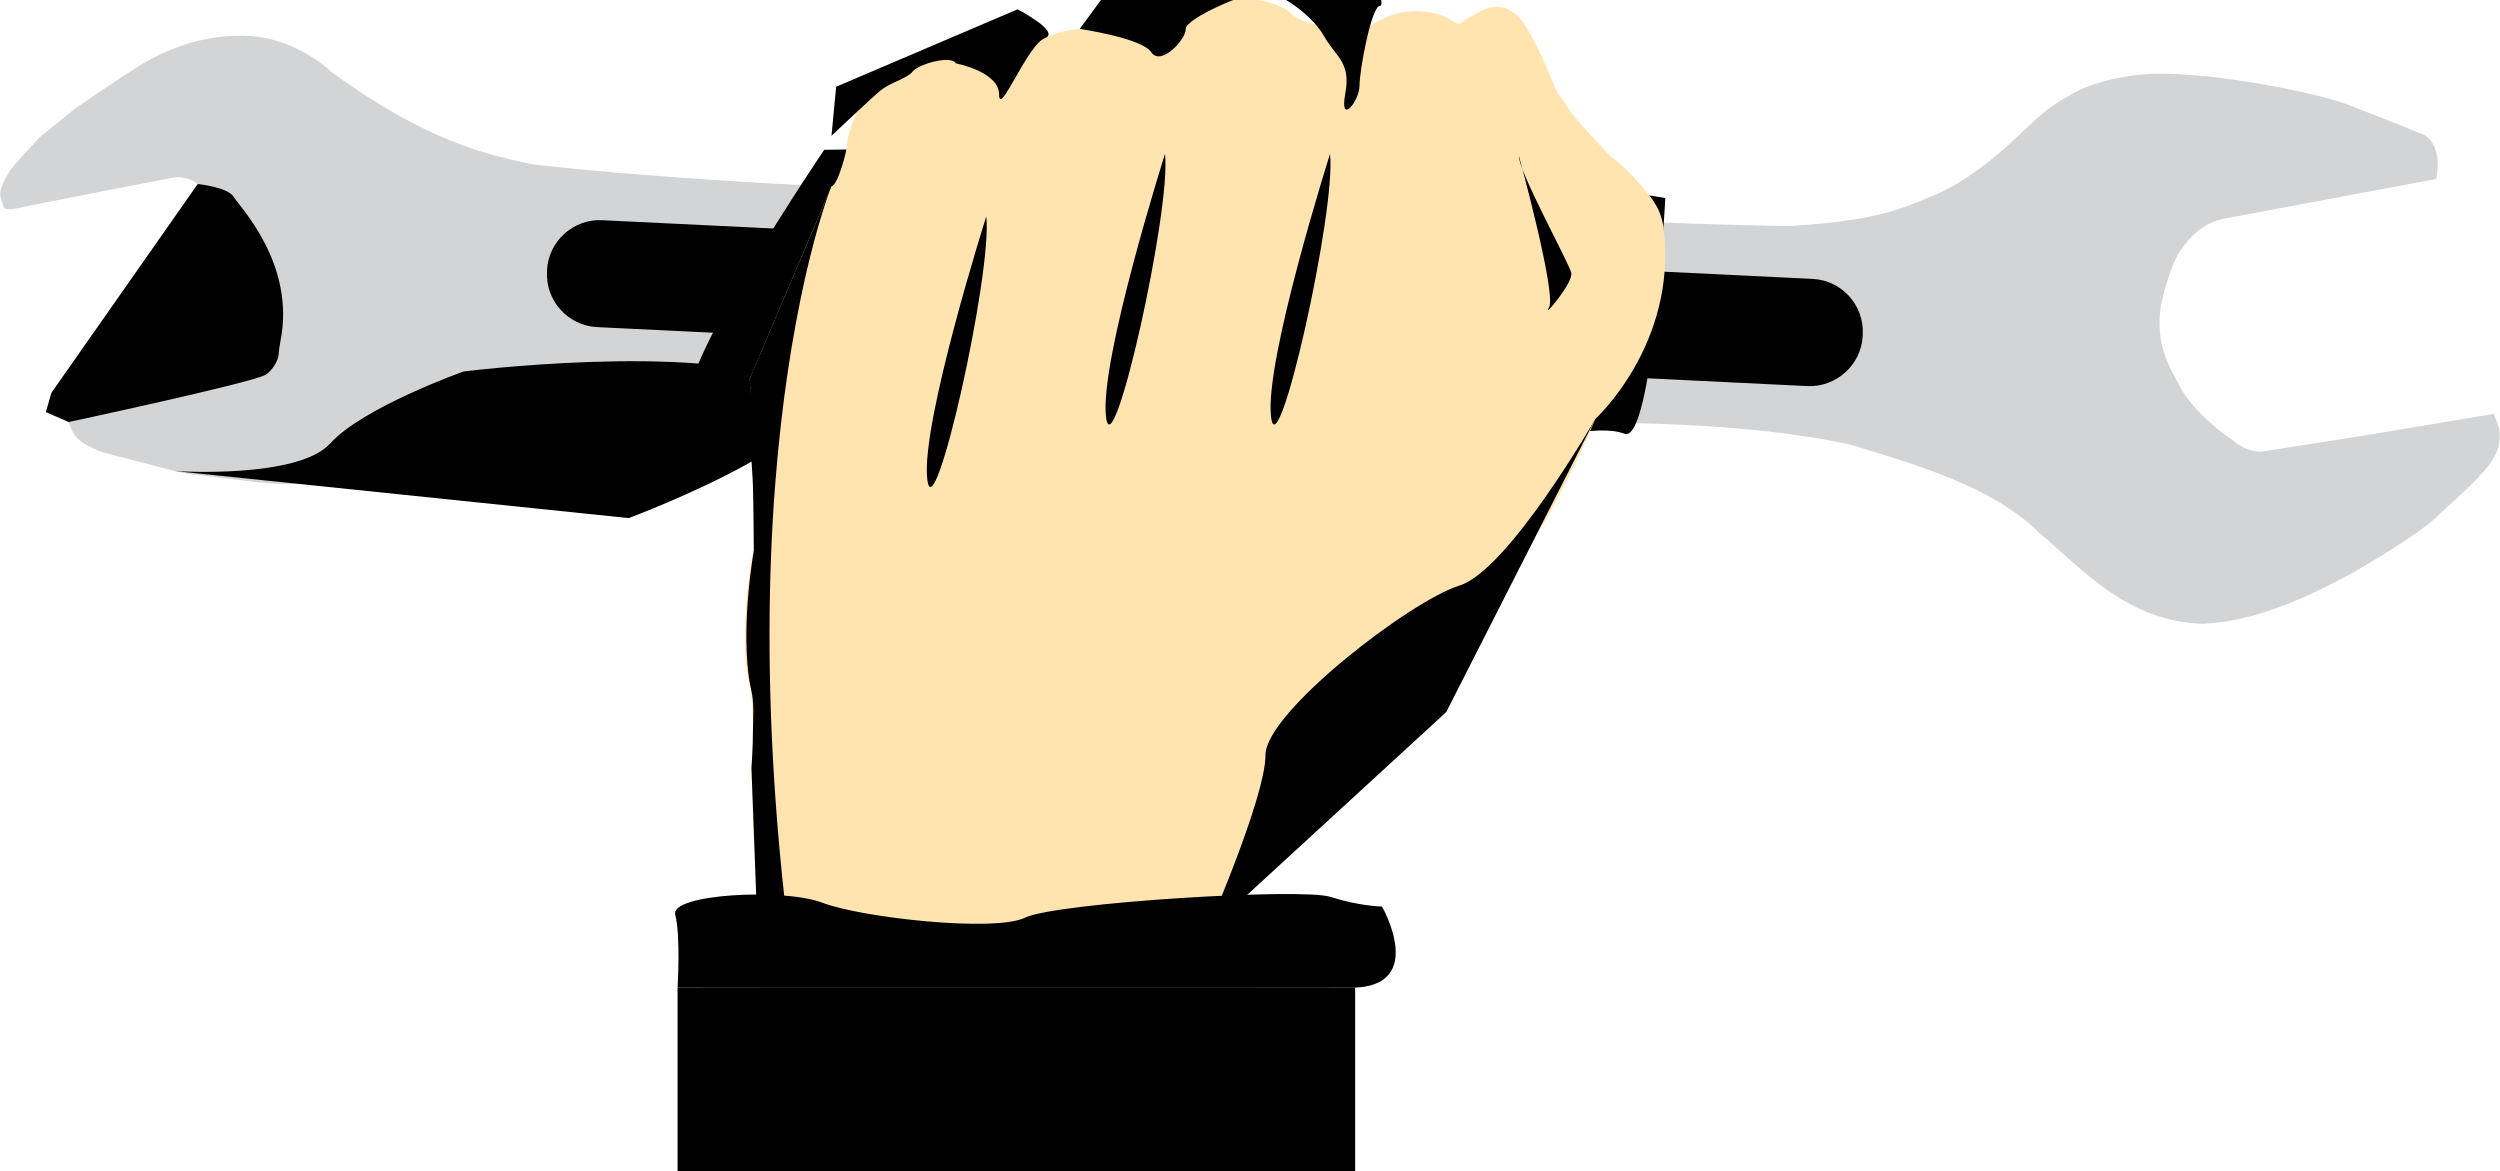 <?xml version="1.0" encoding="utf-8"?>
<!-- Generator: Adobe Illustrator 19.2.0, SVG Export Plug-In . SVG Version: 6.00 Build 0)  -->
<svg version="1.1" xmlns="http://www.w3.org/2000/svg" xmlns:xlink="http://www.w3.org/1999/xlink" x="0px" y="0px"
id="hand-tool"
	 viewBox="0 0 856 401" style="enable-background:new 0 0 856 401;" xml:space="preserve">

<g id="Layer_1">
	<g>
		<defs>
			<path id="XMLID_2_" d="M546.4,144.8l1.2,0c0,0,51-0.6,86.5,7.6c20,6.1,47.9,13.9,64,29.9c15.1,12.8,30.4,30.6,56.3,31.3
				c8.7-0.6,24-2.2,52.4-18.2c0,0,22.2-12.6,28.8-19.7c6.2-5.7,15.7-13.8,18.4-19.3c1-2,2.4-3.9,1.7-9.8c-0.8-2.2-1.8-4.9-1.8-4.9
				l-44.2,7.4l-34.4,5.4c0,0-5.1,1.1-10.9-3.8c-4.1-2.9-14.3-10.4-18.7-19.7c-2.2-4.2-9-14.3-5.1-29.5c0,0,2.8-11.1,5.6-15.1
				c1.9-2.8,6.1-9.3,14.7-11.4c8.1-1.5,73.2-13.7,73.2-13.7s2.8-10.7-3.9-15c-4.5-2-25.1-10-25.1-10s-9.1-4.2-38.7-8.8
				c-8.6-1.1-8.5-1.3-20.2-2.1c-3.6-0.1-16.5-1.4-32.4,4.6c0,0-8.2,3.6-14.7,9.1c-2.4,1.9-4.9,4.7-12.3,11.3
				c-4.2,3.7-13.8,12-24.5,16.4c-9.1,3.8-18.8,8.9-49.8,10.6c-3.3,0.1-35.1-0.9-35.1-0.9l-5.6-0.2L286.6,64c0,0-57.8-2.5-103.2-7.6
				c-0.8-0.1-1.6-0.2-2.4-0.4c-13.5-3-34.2-7.1-67.3-31.2c0,0-12.2-12-29.2-12.5c-4.2-0.1-20.1-0.9-39.1,11.7
				C39,28,25.8,37.1,25.8,37.1L13.6,47c0,0-8.7,9.2-10.2,11.5c-1.4,2.3-3.7,6.3-3.3,8.4c0.4,2,1.3,4.3,1.3,4.3s0.2,1.3,7.7-0.6
				c7.1-1.4,28.5-5.6,28.5-5.6l21.8-4.2c0,0,4.4-0.9,8.3,2.2c0,0,6.3,4.2,7.5,5.5c1.1,1,7.2,6.4,8.8,9.8c1.1,1.7,2.7,4.2,3.9,7.3
				s2.4,6.8,2.7,8.1c0.3,1.3,2.1,9.3,1.6,13.5c0,0-0.7,5.6-1.2,9.4c-0.4,2-1,6-3.9,7.7c0,0-1,0.6-2.6,1c-1.6,0.3-19.2,3.9-19.2,3.9
				l-26.8,5.5l-11.2,2.5c0,0-3.3,1.2-3.8,4.1c0,0-0.4,2.2,0,3.4c0.2,0.6,1.3,3.2,1.8,3.8c0.4,0.5,1.6,2.5,4.4,3.9
				c0.5,0.3,3.8,2,6.3,2.7c1.2,0.3,23.9,6.2,23.9,6.2s2.2,0.6,5,1c2.8,0.3,10.8,1.3,10.8,1.3l10.6,1.3c0,0,10.6,1.5,18.2,0.5
				c4.7-0.5,11.6-1.2,16-3.7c3-1.8,13.2-8.2,15.2-10c1.9-1.5,6.4-5.1,10.3-7.3c3.9-2.2,9.2-5,15.9-7.7c0,0,12.5-6.4,42.8-8.1
				c0,0,26.7-0.4,44.9,1l298,15.2"/>
		</defs>
		<use xlink:href="#XMLID_2_"  style="overflow:visible;fill:#D3D4D5;"/>
		<clipPath id="XMLID_4_">
			<use xlink:href="#XMLID_2_"  style="overflow:visible;"/>
		</clipPath>
		<path class="st0" d="M618.9,132.2L204.4,112c-9.9-0.5-17.6-9-17.1-18.9l0-0.6c0.5-9.9,9-17.6,18.9-17.1l414.5,20.1
			c9.9,0.5,17.6,9,17.1,18.9l0,0.6C637.3,124.9,628.8,132.6,618.9,132.2z"/>
		<path class="st0" d="M67.7,63c0,0,10.4,1.1,12.3,4.4c1.9,3.2,21.4,23,16,49.5c-0.3,1.5-0.5,3.1-0.6,4.6c-0.2,2.2-2.5,5.7-4.4,6.8
			c-4.8,2.8-67.5,16.2-67.5,16.2l-7.8-3.4l1.9-6.6L67.7,63"/>
		<path class="st0" d="M59.9,161.3c0,0,42.1,2.8,53.2-9.5s45.6-24.6,45.6-24.6s78.9-9.9,112.2,3.5c33.3,13.3-55.6,46.7-55.6,46.7
			L59.9,161.3"/>
		<path class="st1" d="M300.5,51l-18.3,0.3c0,0-49.6,73.4-46,85.8c3.6,12.4,33.8,2.9,33.8,2.9L300.5,51z"/>
		<path class="st1" d="M545.2,63.8l25,4c0,0-4.3,84.4-14,80.7c-9.7-3.7-31.3,3.1-31.3,3.1L545.2,63.8z"/>
	</g>
	<path class="st2" d="M280.4,60.5"/>
	<path class="st3" d="M369.8,9.9"/>
	<g>
		<defs>
			<path id="XMLID_1_" d="M256.6,130c0.8,1,0.6-0.2,0.5,2.7c-0.2,7.8,1.1,49.9,1.1,49.9s0.8,3.2-0.2,6c-1,2.5-5.5,33.8-1,47.2
				c0.5,3.2,1.5,21.2,0.2,27.2c0.2,5,3,78.8,3,78.8s-0.5,54.2-2.8,59h181.7v0.2c0,0-10.9-59.8-12-93.6c-0.2-7,0.8-13.9,3-20.5
				c5-15,16.8-42.3,40.1-54.9c3.5-2.5,44-26,60.5-56.5c0,0,9-16,15.5-32c0,0,28.4-25.9,23.4-65.6c0,0-0.6-4.4-2.5-7.5
				c-0.6-1-1.2-2-1.9-2.9c-2.6-3.2-8.3-10.2-13.5-13.8c-1.6-1.5-14.1-14.5-16.1-18.8c0,0-2.8-3.2-3.5-5.8c-1-2.6-8.1-19.9-13-24.2
				c-2.5-1.6-5.3-4.1-11.6-1.4c-1.1,0.6-3.4,1.9-5,2.8c-0.8,0.4-1.4,1-2.1,1.5c-0.5,0.4-1.4,0.6-2.8-0.5c-0.5-0.4-1.4-0.9-2.1-1.2
				c-0.3-0.1-0.7-0.3-1.1-0.5C488,3.1,480.8,3.2,474.5,6c-3.3,1.4-6.7,3.3-8.2,5.5c0,0.1-0.1,0.1-0.1,0.2c-1.3,1.7-3.2,4.7-5.4,2.1
				c-0.2-0.2-0.4-0.5-0.7-0.7c-2.3-1.7-4.8-3.5-10.8-5c-0.9-0.2-4.6-1.1-6.9-3.2c-0.9-0.8-1.8-1.6-2.9-2.1c-3.6-1.8-10-4.1-18.1-2.8
				c-4.2,0.9-13,2.4-20,10.6c-1.9,1.9-1.9,3.1-5.9,2.2c-2.8-0.6-16.1-3.4-25.8-2.9c-2.6,0.3-8.5,0.5-18.3,6.5
				c-1.5,0.9-2.8,2.1-4,3.4c-1.5,1.7-3,3-5.3,1.8c-2.8-1.5-7.7-4.2-21.3-3.7c-0.5,0-1,0.1-1.4,0.2c-1.3,0.3-2.6,0.7-4,1.2
				c-1.9,0.7-3.6,1.8-5.2,3.1c-0.6,0.5-1.7,1.1-3.2,1.5c-2,0.8-5.6,1.4-7.8,4.8c0,0-1.7,2.2-3.1,4c-0.8,1.1-1.5,2.4-2,3.7
				c-1.2,3-3.9,9.7-4,12.6c0,2.5-3.2,14.4-5.4,14.8"/>
		</defs>
		<use xlink:href="#XMLID_1_"  style="overflow:visible;fill:#FFE4B0;"/>
		<clipPath id="XMLID_5_">
			<use xlink:href="#XMLID_1_"  style="overflow:visible;"/>
		</clipPath>
		<path class="st4" d="M284.7,46.5c0,0,13.7-13,16.9-15.6s9.1-4.1,10.9-6.4c1.7-2.4,13.1-5.8,14.8-2.8c0,0,14.8,2.8,14.8,10.7
			s9.8-17.2,15.6-19.3c5.8-2.1-9.3-9.9-9.3-9.9l-62.1,26.5L284.7,46.5z"/>
		<path class="st4" d="M369.7,9.9c0,0,21.3,3.1,24.5,8c3.3,4.9,11.9-4.4,11.8-8c-0.1-3.6,21.2-12.8,26.5-12.8
			c5.3,0,16.7,7.9,20.8,15.2c4.1,7.3,9.4,8.9,7.3,19.9c-2,11,4.9,2.4,4.9-2.9S469.6,2,472.5,2c2.9,0-7.3-23.6-7.3-23.6l-65.2-9.8
			L369.7,9.9"/>
		<path class="st4" d="M500.4,7.8"/>
		<path class="st4" d="M520.1,53.5c0,0,12.9,47.1,10.3,51.7c-2.7,4.6,8.4-8.4,7.6-11.8C537.2,90,519.7,58.1,520.1,53.5z"/>
		<path class="st4" d="M546.2,143.5c0,0-29.7,51.8-46.5,57s-66.4,43.4-66.4,58c0,14.6-20.2,60.7-20.2,60.7l82.1-75.4L546.2,143.5"/>
		<path class="st4" d="M337.7,74.1c0,0-22.5,70.9-20.2,90C319.7,183.2,339.9,93.2,337.7,74.1z"/>
		<path class="st4" d="M455.4,52.7c0,0-22.5,70.9-20.2,90C437.4,161.8,457.6,71.8,455.4,52.7z"/>
		<path class="st4" d="M398.9,52.7c0,0-22.5,70.9-20.2,90C380.9,161.8,401.1,71.8,398.9,52.7z"/>
	</g>
	<path class="st3" d="M284.7,63.8c0,0-3.4,8.2-7.4,24.5c-0.6,2.4-1.2,4.9-1.8,7.6c-1,4.5-2,9.4-3,14.8
		c-7.5,40.4-13.9,106.6-3.8,197.8H259l-1.7-45.6c0,0,0.5-6.9,0.5-12.3s0.6-9.4-0.7-14.9s-3.1-22,1-47.2c0,0-0.1-17-0.3-22.4
		c-0.1-5.4-2.2-25.1-0.6-33.5l-0.6-2.7L284.7,63.8z"/>
	<path class="st5" d="M249.6,127.2"/>
	<rect x="232" y="338.2" class="st6" width="232" height="62.8"/>
	<path class="st7" d="M232,338.2c0,0,1.1-17.8-0.8-25c-1.9-7.1,37.1-9.2,50.4-4.1c13.3,5.1,58.9,10.2,69.4,5.1
		c10.5-5.1,94.7-10.3,104.6-7.1s17.6,3.3,17.6,3.3s15.6,27.3-10.1,27.8"/>
	<rect x="239.8" y="338.2" class="st8" width="216" height="15.5"/>
	<g>
		<circle class="st9" cx="446.9" cy="321.2" r="8.2"/>
		<circle class="st10" cx="446.9" cy="321.2" r="1.6"/>
		<circle class="st10" cx="452.7" cy="321.2" r="1"/>
		<circle class="st10" cx="446.9" cy="327" r="1"/>
		<circle class="st10" cx="441.1" cy="321.2" r="1"/>
		<circle class="st10" cx="446.9" cy="315.9" r="1"/>
	</g>
</g>
<g id="Layer_2">
</g>
</svg>


